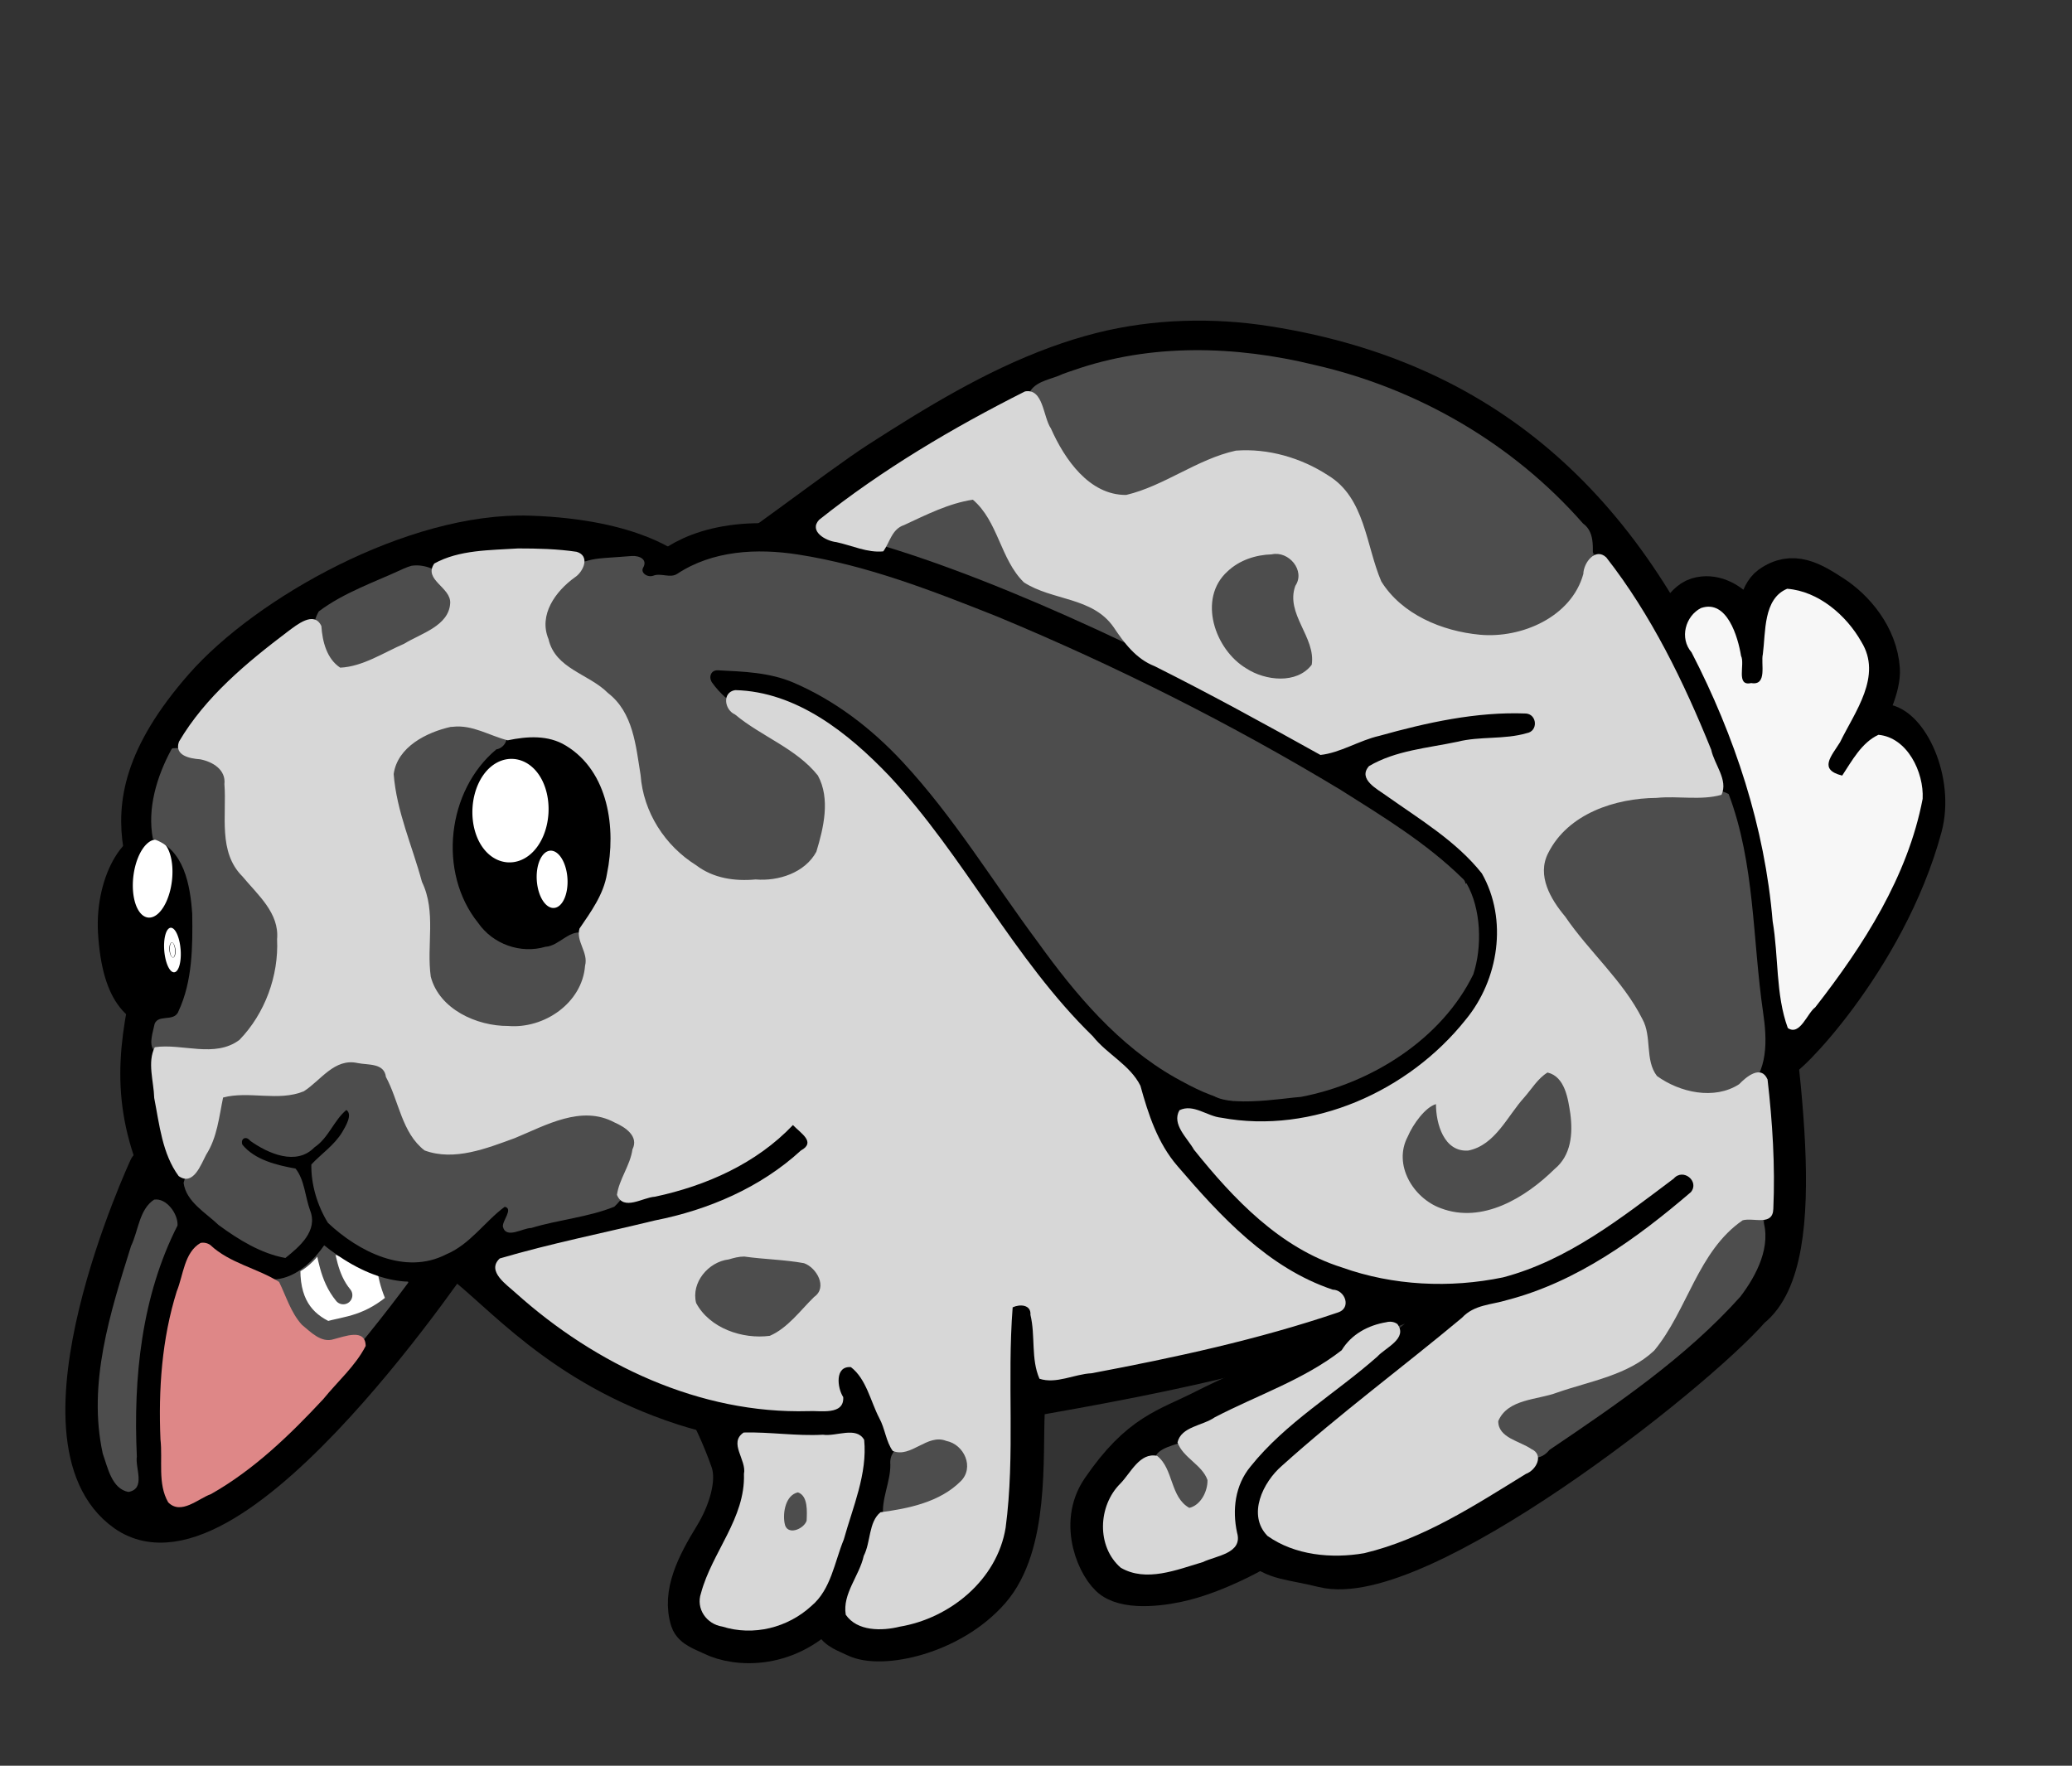 <?xml version="1.0" encoding="UTF-8" standalone="no"?>
<!-- Created with Inkscape (http://www.inkscape.org/) -->

<svg
   xmlns:dc="http://purl.org/dc/elements/1.1/"
   xmlns:cc="http://creativecommons.org/ns#"
   xmlns:rdf="http://www.w3.org/1999/02/22-rdf-syntax-ns#"
   xmlns:svg="http://www.w3.org/2000/svg"
   xmlns="http://www.w3.org/2000/svg"
   xmlns:sodipodi="http://sodipodi.sourceforge.net/DTD/sodipodi-0.dtd"
   xmlns:inkscape="http://www.inkscape.org/namespaces/inkscape"
   width="88"
   height="75"
   id="svg10388"
   version="1.1"
   inkscape:version="0.48.5 r10040"
   sodipodi:docname="bunny-jump6.svg"
   inkscape:export-filename="/home/rhiannon/caveexplorer/lua-cave-gen/assets/bunny-jump6.png"
   inkscape:export-xdpi="90"
   inkscape:export-ydpi="90">
  <rect width="100%" height="100%" fill="#333333" stroke="none"/>
  <defs
     id="defs10390" />
  <sodipodi:namedview
     id="base"
     pagecolor="#ffffff"
     bordercolor="#666666"
     borderopacity="1.0"
     inkscape:pageopacity="0.0"
     inkscape:pageshadow="2"
     inkscape:zoom="4.4921875"
     inkscape:cx="32.871158"
     inkscape:cy="32.070387"
     inkscape:document-units="px"
     inkscape:current-layer="layer1"
     showgrid="false"
     fit-margin-top="0"
     fit-margin-left="0"
     fit-margin-right="0"
     fit-margin-bottom="0"
     inkscape:window-width="1278"
     inkscape:window-height="781"
     inkscape:window-x="0"
     inkscape:window-y="17"
     inkscape:window-maximized="0"
     showguides="true"
     inkscape:guide-bbox="true" />
  <g
     inkscape:label="Layer 1"
     inkscape:groupmode="layer"
     id="layer1"
     transform="translate(-293.883,-149.223)">
    <path
       style="fill:#ffffff;fill-opacity:0;fill-rule:nonzero;stroke:#000000;stroke-width:1.705;stroke-linecap:butt;stroke-linejoin:miter;stroke-miterlimit:4;stroke-opacity:1;stroke-dasharray:none"
       d="m 322.408,173.562 c 0,0 -1.552,-1.438 -6.049,-1.584 -4.872,-0.158 -11.13,3.374 -13.817,6.442 -5.163,5.896 -1.069,8.177 -1.893,11.464 -0.807,3.219 -1.279,5.64 -0.068,8.732 0.923,2.356 3.936,4.923 7.519,4.628 6.105,-0.501 8.63,-1.703 12.927,-2.529 3.39,-0.652 5.472,-1.731 7.137,-3.616"
       id="path9922-1-4-5-5-7"
       inkscape:connector-curvature="0"
       sodipodi:nodetypes="cssssssc" />
    <path
       style="fill:#000000;fill-opacity:1;fill-rule:nonzero;stroke:#000000;stroke-width:1.705;stroke-linecap:butt;stroke-linejoin:miter;stroke-miterlimit:4;stroke-opacity:1;stroke-dasharray:none"
       d="m 300.833,185.52 c 1.461,1.311 0.736,6.533 0.178,6.56 -0.985,0.049 -1.949,-0.539 -2.114,-3.274 -0.13,-2.163 1.088,-4.048 1.936,-3.286 z"
       id="path9924-5-2-5-6-6"
       inkscape:connector-curvature="0"
       sodipodi:nodetypes="ssss" />
    <path
       sodipodi:type="arc"
       style="fill:#ffffff;fill-opacity:1;fill-rule:nonzero;stroke:#ffffff;stroke-width:7.897;stroke-linecap:butt;stroke-linejoin:miter;stroke-miterlimit:4;stroke-opacity:1;stroke-dasharray:none"
       id="path9926-2-1-0-7-5"
       sodipodi:cx="246.53337"
       sodipodi:cy="1104.5435"
       sodipodi:rx="3.8544929"
       sodipodi:ry="4.1628523"
       d="m 250.388,1104.543 a 3.854,4.163 0 1 1 -7.709,0 3.854,4.163 0 1 1 7.709,0 z"
       transform="matrix(0.105,0.012,-0.024,0.204,300.989,-41.744)"
       inkscape:transform-center-x="4.2122885"
       inkscape:transform-center-y="0.724156" />
    <path
       sodipodi:type="arc"
       style="fill:#ffffff;fill-opacity:1;fill-rule:nonzero;stroke:#ffffff;stroke-width:16.733;stroke-linecap:butt;stroke-linejoin:miter;stroke-miterlimit:4;stroke-opacity:1;stroke-dasharray:none"
       id="path9926-1-7-1-1-4-7"
       sodipodi:cx="246.53337"
       sodipodi:cy="1104.5435"
       sodipodi:rx="3.8544929"
       sodipodi:ry="4.1628523"
       d="m 250.388,1104.543 a 3.854,4.163 0 1 1 -7.709,0 3.854,4.163 0 1 1 7.709,0 z"
       transform="matrix(0.029,0.009,0.002,0.075,291.848,104.516)"
       inkscape:transform-center-x="1.0810413"
       inkscape:transform-center-y="0.18589539" />
    <path
       style="fill:#000000;fill-opacity:1;fill-rule:nonzero;stroke:#000000;stroke-width:1.162;stroke-linecap:butt;stroke-linejoin:miter;stroke-miterlimit:4;stroke-opacity:1"
       d="m 319.633,185.306 c -0.172,2.384 -1.724,4.196 -3.466,4.048 -1.742,-0.148 -3.014,-2.201 -2.842,-4.585 0.172,-2.384 1.724,-4.196 3.466,-4.048 1.742,0.148 3.014,2.201 2.842,4.585 z"
       id="path9946-1-9-0-8-4"
       inkscape:connector-curvature="0" />
    <path
       sodipodi:type="arc"
       style="fill:#ffffff;fill-opacity:1;fill-rule:nonzero;stroke:#ffffff;stroke-width:6.149;stroke-linecap:butt;stroke-linejoin:miter;stroke-miterlimit:4;stroke-opacity:1;stroke-dasharray:none"
       id="path9949-4-8-0-7-2"
       sodipodi:cx="217.08504"
       sodipodi:cy="1121.1949"
       sodipodi:rx="5.5504699"
       sodipodi:ry="8.4798841"
       d="m 222.636,1121.195 a 5.55,8.48 0 1 1 -11.101,0 5.55,8.48 0 1 1 11.101,0 z"
       transform="matrix(0.187,0.013,-0.011,0.19,287.302,-32.194)" />
    <path
       sodipodi:type="arc"
       style="fill:#ffffff;fill-opacity:1;fill-rule:nonzero;stroke:#ffffff;stroke-width:6.197;stroke-linecap:butt;stroke-linejoin:miter;stroke-miterlimit:4;stroke-opacity:1;stroke-dasharray:none"
       id="path9926-1-4-2-7-6-3-2"
       sodipodi:cx="246.53337"
       sodipodi:cy="1104.5435"
       sodipodi:rx="3.8544929"
       sodipodi:ry="4.1628523"
       d="m 250.388,1104.543 a 3.854,4.163 0 1 1 -7.709,0 3.854,4.163 0 1 1 7.709,0 z"
       transform="matrix(0.092,-0.024,0.02,0.166,272.56,9.135)"
       inkscape:transform-center-x="3.5090868"
       inkscape:transform-center-y="1.8273107" />
    <path
       style="fill:#ffffff;fill-opacity:1;fill-rule:nonzero;stroke:#4d4d4d;stroke-width:1.162;stroke-linecap:round;stroke-linejoin:miter;stroke-miterlimit:4;stroke-opacity:1;stroke-dasharray:none"
       d="m 306.068,202.849 c -0.098,1.731 0.606,2.617 1.697,3.095 0.878,-0.253 1.862,-0.244 3.174,-1.427 -0.497,-1.036 -0.477,-1.585 -0.536,-2.403 -0.967,-0.311 -2.083,0.552 -2.897,-0.969 -0.202,0.689 -0.765,1.472 -1.437,1.704 z"
       id="path9973-5-7-5-6-9"
       inkscape:connector-curvature="0"
       sodipodi:nodetypes="cccccc" />
    <path
       style="fill:#ffffff;fill-opacity:1;fill-rule:nonzero;stroke:#4d4d4d;stroke-width:0.775;stroke-linecap:round;stroke-linejoin:miter;stroke-miterlimit:4;stroke-opacity:1;stroke-dasharray:none"
       d="m 307.583,201.895 c 0.194,0.605 0.231,1.557 0.878,2.341"
       id="path9975-2-8-5-1-4"
       inkscape:connector-curvature="0"
       sodipodi:nodetypes="cc" />
    <path
       style="fill:#ffffff;fill-opacity:0;fill-rule:nonzero;stroke:#000000;stroke-width:1.162;stroke-linecap:round;stroke-linejoin:miter;stroke-miterlimit:4;stroke-opacity:1;stroke-dasharray:none"
       d="m 304.706,202.669 c 0.859,0.813 2.055,-0.039 2.785,-1.396 l -0.771,-2.533"
       id="path9969-4-7-0-2-4"
       inkscape:connector-curvature="0"
       sodipodi:nodetypes="ccc" />
    <path
       style="fill:#ffffff;fill-opacity:1;fill-rule:nonzero;stroke:#000000;stroke-width:1.162;stroke-linecap:round;stroke-linejoin:miter;stroke-miterlimit:4;stroke-opacity:1;stroke-dasharray:none"
       d="m 307.524,201.255 c 4.026,3.566 6.349,1.115 7.782,-0.581"
       id="path9971-3-6-8-8-3"
       inkscape:connector-curvature="0"
       sodipodi:nodetypes="cc" />
    <path
       style="fill:#ffffff;fill-opacity:1;fill-rule:nonzero;stroke:#000000;stroke-width:1.162;stroke-linecap:round;stroke-linejoin:miter;stroke-miterlimit:4;stroke-opacity:1;stroke-dasharray:none"
       d="m 304.298,197.751 c 0.593,0.632 1.33,0.787 2.291,0.89 0.983,-0.457 1.765,-1.362 1.948,-2.085"
       id="path9977-6-2-7-6-8"
       inkscape:connector-curvature="0"
       sodipodi:nodetypes="ccc" />
    <path
       style="fill:#ffffff;fill-opacity:0;fill-rule:nonzero;stroke:#000000;stroke-width:1.705;stroke-linecap:round;stroke-linejoin:miter;stroke-miterlimit:4;stroke-opacity:1;stroke-dasharray:none"
       d="m 300.202,198.849 c 0,0 -5.343,11.514 -0.97,14.592 4.541,3.196 14.318,-11.541 14.318,-11.541"
       id="path9981-8-5-8-5-3"
       inkscape:connector-curvature="0"
       sodipodi:nodetypes="csc" />
    <path
       style="fill:#ffffff;fill-opacity:0;fill-rule:nonzero;stroke:#000000;stroke-width:1.705;stroke-linecap:round;stroke-linejoin:miter;stroke-miterlimit:4;stroke-opacity:1;stroke-dasharray:none"
       d="m 302.137,201.066 c -1.165,1.681 -2.793,6.668 -1.618,12.596"
       id="path9983-5-0-1-3-6"
       inkscape:connector-curvature="0"
       sodipodi:nodetypes="cc" />
    <path
       style="fill:#ffffff;fill-opacity:0;fill-rule:nonzero;stroke:#000000;stroke-width:1.705;stroke-linecap:round;stroke-linejoin:miter;stroke-miterlimit:4;stroke-opacity:1;stroke-dasharray:none"
       d="m 313.369,202.715 c 1.809,1.331 4.293,4.491 9.558,6.2 4.614,1.497 9.472,0.532 14.246,-0.299 6.168,-1.075 13.44,-2.426 20.097,-5.699 2.007,-0.917 -4.304,4.16 -8.559,7.482 -1.101,0.86 -2.866,2.813 -1.339,4.458 0.6,0.646 1.357,0.606 2.716,0.945 4.001,0.998 15.665,-8.167 18.147,-11.009 2.709,-2.139 1.02,-10.901 0.495,-16.366 -1.9e-4,-0.009 0,-0.017 -0.001,-0.025 -0.029,-2.847 -0.971,-5.777 -2.049,-8.397 -3.868,-9.401 -9.9,-14.649 -18.993,-16.083 -2.314,-0.365 -4.752,-0.304 -7.023,0.269 -0.636,0.16 -1.266,0.359 -1.881,0.584 -2.667,0.976 -5.149,2.496 -7.54,4.033 -1.8,1.157 -6.038,4.49 -6.988,4.869"
       id="path9985-3-2-7-3-8"
       inkscape:connector-curvature="0"
       sodipodi:nodetypes="csscssscccsccscc" />
    <path
       style="fill:#ffffff;fill-opacity:1;fill-rule:nonzero;stroke:#000000;stroke-width:1.705;stroke-linecap:round;stroke-linejoin:miter;stroke-miterlimit:4;stroke-opacity:1;stroke-dasharray:none"
       d="m 329.923,207.747 c 0,0 0.794,1.587 1.166,2.663 0.326,0.943 -0.619,3.121 -0.794,4.158 -0.209,1.236 -1.352,2.418 -0.987,3.549 0.106,0.329 0.575,0.468 0.923,0.641 1.059,0.526 4.029,-0.082 5.703,-2 1.668,-1.911 1.376,-5.633 1.47,-7.598 0.051,-1.071 -0.192,-4.066 -0.192,-4.066"
       id="path9989-2-5-5-8-1"
       inkscape:connector-curvature="0"
       sodipodi:nodetypes="cssssssc" />
    <path
       style="fill:#ffffff;fill-opacity:0;fill-rule:nonzero;stroke:#000000;stroke-width:1.705;stroke-linecap:round;stroke-linejoin:miter;stroke-miterlimit:4;stroke-opacity:1;stroke-dasharray:none"
       d="m 324.047,209.226 c 0,0 0.498,0.976 0.87,2.052 0.326,0.943 -0.152,2.291 -0.703,3.187 -0.759,1.236 -1.371,2.447 -1.006,3.578 0.106,0.329 0.575,0.468 0.923,0.641 1.059,0.526 3.28,0.635 4.954,-1.283"
       id="path9989-3-1-0-5-1-3"
       inkscape:connector-curvature="0"
       sodipodi:nodetypes="cssssc" />
    <path
       style="fill:#ffffff;fill-opacity:1;fill-rule:nonzero;stroke:#000000;stroke-width:1.705;stroke-linecap:round;stroke-linejoin:miter;stroke-miterlimit:4;stroke-opacity:1;stroke-dasharray:none"
       d="m 365.371,199.555 c 0,0 -2.954,2.442 -4.656,3.285 -1.427,0.706 -2.969,1.305 -4.556,1.432 -1.955,0.156 -3.983,-0.167 -5.824,-0.849 -1.335,-0.494 -2.585,-1.296 -3.611,-2.286 -1.626,-1.569 -3.434,-3.369 -3.833,-5.594 -1.422,-7.936 2.65,-10.814 5.408,-12.634 4.532,-2.991 10.3,-2.951 10.3,-2.951"
       id="path10011-1-7-9-4-3"
       inkscape:connector-curvature="0"
       sodipodi:nodetypes="cssssssc" />
    <path
       style="fill:#000000;fill-opacity:0;fill-rule:nonzero;stroke:#000000;stroke-width:1.705;stroke-linecap:round;stroke-linejoin:miter;stroke-miterlimit:4;stroke-opacity:1;stroke-dasharray:none"
       d="m 350.718,205.624 c 0.743,0.744 -3.484,2.351 -5.681,3.47 -1.585,0.807 -2.737,0.996 -4.383,3.404 -1.007,1.473 -0.13,3.352 0.486,3.786 0.713,0.502 2.216,0.288 3.059,0.069 1.458,-0.379 2.883,-1.193 2.883,-1.193"
       id="path10014-9-0-1-9-7"
       inkscape:connector-curvature="0"
       sodipodi:nodetypes="cssssc" />
    <path
       style="fill:#000000;fill-opacity:0;fill-rule:nonzero;stroke:#000000;stroke-width:1.705;stroke-linecap:round;stroke-linejoin:miter;stroke-miterlimit:4;stroke-opacity:1;stroke-dasharray:none"
       d="m 369.481,194.141 c -0.03,0.387 4.501,-4.089 6.037,-9.796 0.523,-1.945 -0.608,-4.305 -1.654,-4.375 -1.047,-0.07 -2.162,2.088 -2.162,2.088 0,0 2.114,-2.979 2.019,-4.402 -0.095,-1.423 -1.096,-2.561 -1.992,-3.144 -0.896,-0.582 -1.713,-1.08 -2.661,-0.397 -0.949,0.684 -0.737,4.248 -0.737,4.248 0,0 0.049,-2.356 -0.664,-3.166 -0.393,-0.447 -1.046,-0.787 -1.69,-0.589 -0.644,0.197 -1.045,1.253 -1.045,1.253"
       id="path10020-6-2-8-2-9"
       inkscape:connector-curvature="0"
       sodipodi:nodetypes="csscssscssc" />
    <path
       style="fill:#000000;fill-opacity:0;fill-rule:nonzero;stroke:#502d16;stroke-width:0;stroke-linecap:round;stroke-linejoin:miter;stroke-miterlimit:4;stroke-opacity:1;stroke-dasharray:none"
       d="m 319.903,173.067 c 0.166,0.978 0.401,2.019 0.982,2.835 1.146,0.286 2.42,-0.753 3.52,-0.059 0.612,0.398 1.409,1.274 0.856,2.04 -0.261,0.507 -0.857,0.606 -1.257,0.919 0.084,0.493 0.77,0.616 1.052,0.992 2.812,2.566 3.825,6.407 4.616,10 0.913,3.807 1.429,7.847 3.493,11.249 0.952,1.546 2.264,2.978 4.068,3.469 2.852,0.851 6.174,0.642 8.679,-1.065 1.36,-0.953 2.426,-2.666 2.042,-4.37 -1.358,-3.047 -3.464,-5.681 -5.454,-8.335 -3.991,-5.027 -8.2,-9.966 -13.236,-13.971 -1.773,-1.35 -3.86,-2.756 -6.183,-2.548 -0.572,0.036 -1.182,0.564 -1.736,0.32 -0.37,-0.281 0.056,-0.681 0.008,-0.996 -0.388,-0.311 -0.957,-0.399 -1.417,-0.544 l -0.033,0.063 z"
       id="path10024-4-6-0-0-1"
       inkscape:connector-curvature="0" />
    <path
       style="fill:#4d4d4d;fill-opacity:1;fill-rule:nonzero;stroke:#000000;stroke-width:0;stroke-linecap:round;stroke-linejoin:miter;stroke-miterlimit:4;stroke-opacity:1;stroke-dasharray:none"
       d="m 339.026,165.105 c -0.453,0.226 -1.077,0.274 -1.378,0.715 0.02,0.699 0.409,1.349 0.621,2.01 0.415,1.11 1.297,2.03 2.335,2.578 1.241,0.608 2.547,-0.211 3.601,-0.822 0.753,-0.413 1.588,-0.726 2.41,-0.944 1.643,0.113 3.443,0.616 4.458,2.001 0.556,1.134 0.66,2.428 1.182,3.571 0.597,1.005 1.704,1.574 2.753,1.99 1.595,0.6 3.491,0.574 4.915,-0.438 0.844,-0.563 1.653,-1.42 1.615,-2.507 -0.051,-0.614 0.153,-1.386 -0.424,-1.803 -2.971,-3.39 -7.029,-5.738 -11.401,-6.733 -3.353,-0.819 -6.948,-0.926 -10.236,0.226 -0.151,0.048 -0.3,0.102 -0.449,0.157 z"
       id="path10044-6-0-5-6-9"
       inkscape:connector-curvature="0" />
    <path
       style="fill:#4d4d4d;fill-opacity:1;fill-rule:nonzero;stroke:#000000;stroke-width:0;stroke-linecap:round;stroke-linejoin:miter;stroke-miterlimit:4;stroke-opacity:1;stroke-dasharray:none"
       d="m 301.162,181.057 c -0.619,1.14 -1.035,2.514 -0.784,3.797 1.328,0.421 1.588,1.987 1.669,3.186 0.021,1.388 0.011,2.864 -0.58,4.128 -0.184,0.518 -0.957,0.058 -1.042,0.65 -0.088,0.393 -0.322,1.108 0.314,1.124 1.251,0.216 2.873,0.63 3.826,-0.513 1.059,-1.367 1.712,-3.17 1.427,-4.91 -0.215,-1.631 -2.374,-2.287 -2.248,-4.027 -0.056,-0.964 0.432,-2.152 -0.291,-2.961 -0.629,-0.461 -1.505,-0.582 -2.251,-0.525 l -0.041,0.051 z"
       id="path10078-8-2-4-2-7"
       inkscape:connector-curvature="0" />
    <path
       style="fill:#4d4d4d;fill-opacity:1;fill-rule:nonzero;stroke:#000000;stroke-width:0;stroke-linecap:round;stroke-linejoin:miter;stroke-miterlimit:4;stroke-opacity:1;stroke-dasharray:none"
       d="m 312.215,179.945 c -1.068,0.41 -2.294,1.395 -1.987,2.679 0.38,1.795 1.117,3.509 1.559,5.278 0.039,1.359 -0.451,3.079 0.699,4.125 1.528,1.383 4.072,1.639 5.673,0.241 0.858,-0.823 1.41,-2.386 0.552,-3.388 -0.605,-0.252 -1.066,0.527 -1.661,0.557 -1.055,0.311 -2.228,-0.106 -2.857,-1.01 -1.729,-2.146 -1.326,-5.626 0.768,-7.373 0.426,-0.071 0.65,-0.661 0.168,-0.84 -0.902,-0.54 -1.933,-0.758 -2.915,-0.27 z"
       id="path10080-0-4-6-1-1"
       inkscape:connector-curvature="0" />
    <path
       style="fill:#4d4d4d;fill-opacity:1;fill-rule:nonzero;stroke:#000000;stroke-width:0;stroke-linecap:round;stroke-linejoin:miter;stroke-miterlimit:4;stroke-opacity:1;stroke-dasharray:none"
       d="m 311.037,173.371 c -1.216,0.567 -2.543,1.014 -3.615,1.822 -0.517,0.889 -0.125,2.235 0.765,2.743 0.868,0.147 1.671,-0.482 2.456,-0.757 0.989,-0.536 2.43,-0.874 2.77,-2.097 0.055,-1.026 -1.062,-1.983 -2.056,-1.827 -0.109,0.032 -0.216,0.07 -0.32,0.116 z"
       id="path10082-0-5-0-0-4"
       inkscape:connector-curvature="0" />
    <path
       style="fill:#4d4d4d;fill-opacity:1;fill-rule:nonzero;stroke:#000000;stroke-width:0;stroke-linecap:round;stroke-linejoin:miter;stroke-miterlimit:4;stroke-opacity:1;stroke-dasharray:none"
       d="m 303.298,195.399 c -0.547,0.24 -0.39,0.884 -0.431,1.356 -0.142,0.999 -0.952,1.753 -1.186,2.712 0.107,0.804 0.942,1.265 1.483,1.786 0.846,0.624 1.807,1.216 2.84,1.403 0.602,-0.483 1.395,-1.15 1.048,-2.025 -0.212,-0.583 -0.233,-1.293 -0.617,-1.773 -0.796,-0.143 -1.731,-0.367 -2.26,-1.018 -0.083,-0.256 0.155,-0.389 0.337,-0.159 0.755,0.537 1.958,1.075 2.727,0.274 0.599,-0.399 0.828,-1.153 1.355,-1.585 0.283,0.194 -0.047,0.714 -0.181,0.947 -0.338,0.554 -0.894,0.923 -1.307,1.367 -0.017,0.853 0.258,1.755 0.705,2.48 1.294,1.22 3.275,2.234 5.018,1.34 1.02,-0.426 1.634,-1.388 2.49,-2.023 0.383,0.081 -0.118,0.604 -0.077,0.849 0.137,0.534 0.84,0.052 1.207,0.051 1.159,-0.355 2.406,-0.451 3.526,-0.904 0.656,-0.615 0.935,-1.565 1.158,-2.417 0.248,-0.78 -0.457,-1.392 -1.142,-1.578 -1.385,-0.598 -2.864,-0.036 -4.099,0.66 -1.092,0.415 -2.282,0.91 -3.468,0.789 -0.892,-0.157 -0.979,-1.274 -1.333,-1.946 -0.322,-0.555 -0.32,-1.418 -0.871,-1.763 -0.975,-0.304 -2.261,-0.487 -2.94,0.477 -0.423,0.438 -0.905,0.912 -1.567,0.744 -0.799,0.021 -1.639,-0.272 -2.413,-0.044 z"
       id="path10084-9-7-5-4-0"
       inkscape:connector-curvature="0" />
    <path
       style="fill:#4d4d4d;fill-opacity:1;fill-rule:nonzero;stroke:#000000;stroke-width:0;stroke-linecap:round;stroke-linejoin:miter;stroke-miterlimit:4;stroke-opacity:1;stroke-dasharray:none"
       d="m 324.261,202.497 c -0.862,0.305 -1.429,1.368 -1.192,2.247 0.759,1.357 2.613,1.947 4.048,1.439 0.549,-0.668 1.256,-1.167 1.865,-1.76 0.532,-0.834 -0.358,-2.045 -1.298,-1.991 -0.936,0.148 -1.825,-0.452 -2.76,-0.131 -0.225,0.051 -0.45,0.105 -0.663,0.196 z"
       id="path10086-1-5-0-8-1"
       inkscape:connector-curvature="0" />
    <path
       style="fill:#4d4d4d;fill-opacity:1;fill-rule:nonzero;stroke:#000000;stroke-width:0;stroke-linecap:round;stroke-linejoin:miter;stroke-miterlimit:4;stroke-opacity:1;stroke-dasharray:none"
       d="m 327.597,212.214 c -0.801,0.422 -1.234,1.874 -0.33,2.401 0.607,0.164 1.377,-0.363 1.28,-1.04 0.057,-0.551 -0.232,-1.528 -0.95,-1.361 z"
       id="path10088-6-3-6-5-1"
       inkscape:connector-curvature="0" />
    <path
       style="fill:#4d4d4d;fill-opacity:1;fill-rule:nonzero;stroke:#000000;stroke-width:0;stroke-linecap:round;stroke-linejoin:miter;stroke-miterlimit:4;stroke-opacity:1;stroke-dasharray:none"
       d="m 333.158,210.08 c -0.565,0.3 -1.537,0.546 -1.461,1.353 0.008,0.742 -0.399,1.485 -0.299,2.206 0.662,0.335 1.442,-0.132 2.099,-0.315 0.925,-0.32 2.13,-1.077 1.832,-2.23 -0.275,-0.847 -1.362,-1.277 -2.171,-1.014 z"
       id="path10090-2-5-4-4-6"
       inkscape:connector-curvature="0" />
    <path
       style="fill:#4d4d4d;fill-opacity:1;fill-rule:nonzero;stroke:#000000;stroke-width:0;stroke-linecap:round;stroke-linejoin:miter;stroke-miterlimit:4;stroke-opacity:1;stroke-dasharray:none"
       d="m 344.047,210.489 c -0.4,0.157 -1.312,0.314 -1.066,0.933 0.354,0.798 0.497,2.007 1.46,2.29 0.854,-0.295 1.559,-1.615 0.75,-2.325 -0.38,-0.254 -0.609,-0.677 -0.985,-0.898 -0.052,-0.007 -0.106,-0.013 -0.158,-9.2e-4 z"
       id="path10092-0-3-5-3-7"
       inkscape:connector-curvature="0"
       inkscape:transform-center-x="-1.1614292"
       inkscape:transform-center-y="0.85231712" />
    <path
       style="fill:#4d4d4d;fill-opacity:1;fill-rule:nonzero;stroke:#000000;stroke-width:0;stroke-linecap:round;stroke-linejoin:miter;stroke-miterlimit:4;stroke-opacity:1;stroke-dasharray:none"
       d="m 367.44,200.877 c -1.551,1.262 -2.185,3.224 -3.112,4.926 -0.836,1.387 -2.601,1.607 -4,2.122 -1.005,0.415 -2.411,0.277 -3.07,1.301 -0.419,0.656 0.198,1.328 0.808,1.541 0.534,0.32 1.145,0.637 1.624,0.041 2.869,-1.941 5.79,-3.922 8.108,-6.509 0.692,-0.909 1.346,-2.168 0.939,-3.32 -0.283,-0.512 -0.901,-0.472 -1.296,-0.1 z"
       id="path10094-9-0-6-5-5"
       inkscape:connector-curvature="0" />
    <path
       style="fill:#4d4d4d;fill-opacity:1;fill-rule:nonzero;stroke:#000000;stroke-width:0;stroke-linecap:round;stroke-linejoin:miter;stroke-miterlimit:4;stroke-opacity:1;stroke-dasharray:none"
       d="m 354.794,195.619 c -0.882,0.58 -1.613,1.55 -1.746,2.62 -0.072,1.892 2.043,3.283 3.801,2.843 1.343,-0.298 2.58,-1.091 3.513,-2.093 0.986,-1.157 0.794,-2.955 0.017,-4.167 -0.276,-0.495 -0.967,-0.605 -1.312,-0.12 -0.94,0.941 -1.49,2.287 -2.62,3.021 -0.818,0.304 -1.237,-0.69 -1.219,-1.361 0.03,-0.286 0.232,-0.891 -0.276,-0.798 -0.056,0.009 -0.107,0.035 -0.159,0.056 z"
       id="path10096-8-9-9-0-5"
       inkscape:connector-curvature="0" />
    <path
       style="fill:#4d4d4d;fill-opacity:1;fill-rule:nonzero;stroke:#000000;stroke-width:0;stroke-linecap:round;stroke-linejoin:miter;stroke-miterlimit:4;stroke-opacity:1;stroke-dasharray:none"
       d="m 361.618,183.203 c -1.227,0.576 -2.576,1.628 -2.58,3.113 0.155,1.35 1.288,2.302 2.031,3.359 0.813,1.162 2.145,2.078 2.429,3.524 0.123,0.79 -0.07,1.895 0.837,2.284 1.103,0.564 2.615,0.868 3.691,0.108 0.971,-0.844 0.909,-2.218 0.736,-3.38 -0.451,-3.089 -0.343,-6.306 -1.462,-9.262 -0.574,-0.308 -1.356,-0.157 -2.015,-0.235 -1.237,-0.018 -2.501,0.038 -3.667,0.49 z"
       id="path10098-3-8-1-1-5"
       inkscape:connector-curvature="0" />
    <path
       style="fill:#4d4d4d;fill-opacity:1;fill-rule:nonzero;stroke:#000000;stroke-width:0;stroke-linecap:round;stroke-linejoin:miter;stroke-miterlimit:4;stroke-opacity:1;stroke-dasharray:none"
       d="m 349.078,182.927 c -2.041,1.194 -4.008,2.772 -5.084,4.929 -0.263,0.713 -0.774,1.463 -0.651,2.243 0.98,1.672 1.3,3.026 2.335,4.646 0.256,0.4 1.663,0.357 1.872,0.011 0.244,-0.404 0.985,-1.081 0.404,-1.461 -0.63,-0.413 -1.506,-0.782 -1.677,-1.593 -0.152,-0.719 0.064,-1.654 0.937,-1.719 0.96,-0.072 1.994,0.42 2.86,9.4e-4 1.658,-0.803 3.157,-2.529 3.106,-4.51 -0.145,-1.29 -1.568,-1.85 -2.6,-2.305 -0.465,-0.187 -1,-0.488 -1.502,-0.243 z"
       id="path10100-5-3-8-4-2"
       inkscape:connector-curvature="0"
       sodipodi:nodetypes="cccssssssccc" />
    <path
       style="fill:#4d4d4d;fill-opacity:1;fill-rule:nonzero;stroke:#000000;stroke-width:0;stroke-linecap:round;stroke-linejoin:miter;stroke-miterlimit:4;stroke-opacity:1;stroke-dasharray:none"
       d="m 346.779,172.596 c -1.212,0.355 -2.008,1.625 -1.775,2.867 0.219,1.803 2.051,3.351 3.888,2.882 0.681,-0.097 1.37,-0.704 1.091,-1.445 -0.129,-0.91 -1.058,-1.686 -0.792,-2.624 0.574,-0.725 -0.059,-1.721 -0.87,-1.881 -0.516,-0.156 -1.056,0.023 -1.541,0.201 z"
       id="path10102-2-0-0-4-2"
       inkscape:connector-curvature="0" />
    <path
       style="fill:#4d4d4d;fill-opacity:1;fill-rule:nonzero;stroke:#000000;stroke-width:0;stroke-linecap:round;stroke-linejoin:miter;stroke-miterlimit:4;stroke-opacity:1;stroke-dasharray:none"
       d="m 334.289,170.284 c -0.905,0.415 -1.959,0.607 -2.742,1.239 -0.687,0.927 -0.02,2.335 1.034,2.631 1.333,0.578 3.049,0.823 3.71,2.313 0.684,1.135 0.895,2.627 1.967,3.486 1.382,0.949 3.674,0.485 4.386,-1.085 0.358,-1.352 -0.642,-2.606 -1.476,-3.561 -0.925,-1.24 -2.742,-0.832 -3.824,-1.775 -0.549,-0.93 -0.763,-2.062 -1.459,-2.927 -0.235,-0.43 -0.74,-0.808 -1.222,-0.455 -0.125,0.044 -0.25,0.09 -0.375,0.135 z"
       id="path10104-9-7-3-9-9"
       inkscape:connector-curvature="0" />
    <path
       style="fill:#f7f7f7;fill-opacity:1;fill-rule:nonzero;stroke:#000000;stroke-width:0;stroke-linecap:round;stroke-linejoin:miter;stroke-miterlimit:4;stroke-opacity:1;stroke-dasharray:none"
       d="m 366.13,175.047 c -0.667,0.34 -0.929,1.28 -0.404,1.887 1.836,3.56 3.11,7.421 3.443,11.421 0.258,1.504 0.123,3.106 0.644,4.533 0.512,0.355 0.831,-0.642 1.164,-0.878 2.045,-2.619 3.935,-5.563 4.563,-8.858 0.058,-1.132 -0.652,-2.606 -1.878,-2.718 -0.715,0.331 -1.119,1.098 -1.539,1.732 -1.019,-0.253 -0.464,-0.818 -0.09,-1.419 0.628,-1.292 1.805,-2.806 0.903,-4.265 -0.638,-1.13 -1.824,-2.149 -3.15,-2.251 -1.024,0.424 -0.91,1.852 -1.033,2.778 -0.094,0.393 0.206,1.35 -0.496,1.227 -0.664,0.151 -0.251,-0.802 -0.43,-1.155 -0.129,-0.798 -0.595,-2.41 -1.695,-2.033 z"
       id="path10116-5-2-8-3-4"
       inkscape:connector-curvature="0" />
    <path
       style="fill:#d7d7d7;fill-opacity:1;fill-rule:nonzero;stroke:#2a1431;stroke-width:0;stroke-linecap:round;stroke-linejoin:miter;stroke-miterlimit:4;stroke-opacity:1;stroke-dasharray:none"
       d="m 352.764,205.384 c -0.77,0.126 -1.486,0.511 -1.898,1.19 -1.611,1.256 -3.593,1.912 -5.393,2.85 -0.507,0.359 -1.425,0.39 -1.58,1.066 0.233,0.651 1.05,0.952 1.273,1.597 0.013,0.482 -0.29,1.073 -0.771,1.183 -0.819,-0.454 -0.667,-1.663 -1.368,-2.209 -0.738,-0.159 -1.126,0.734 -1.56,1.175 -0.953,0.944 -1.022,2.674 0.014,3.575 1.079,0.631 2.385,0.087 3.483,-0.237 0.573,-0.275 1.713,-0.368 1.459,-1.25 -0.213,-0.981 -0.081,-2.019 0.567,-2.805 1.492,-1.87 3.614,-3.106 5.392,-4.677 0.336,-0.374 1.307,-0.766 0.848,-1.382 -0.141,-0.098 -0.301,-0.118 -0.465,-0.077 z"
       id="path15132-2"
       inkscape:connector-curvature="0" />
    <path
       style="fill:#ffffff;fill-opacity:1;fill-rule:nonzero;stroke:#000000;stroke-width:1.705;stroke-linecap:round;stroke-linejoin:miter;stroke-miterlimit:4;stroke-opacity:1;stroke-dasharray:none"
       d="m 321.863,174.01 c 0.069,-0.391 1.432,-1.731 4.38,-1.712 7.615,0.047 29.102,11.72 30.309,14.49 2.582,5.924 -6.632,11.023 -11.246,9.29 -8.405,-3.157 -10.367,-15.232 -18.571,-17.836 -0.774,-0.246 -2.399,-0.247 -2.399,-0.247"
       id="path9979-6-6-9-5-9-5-6-8-5"
       inkscape:connector-curvature="0"
       sodipodi:nodetypes="cssssc" />
    <path
       style="fill:#4d4d4d;fill-opacity:1;fill-rule:nonzero;stroke:#000000;stroke-width:0;stroke-linecap:round;stroke-linejoin:miter;stroke-miterlimit:4;stroke-opacity:1;stroke-dasharray:none"
       d="m 317.338,174.082 c -1.277,1.178 -0.441,3.344 0.494,3.798 3.076,1.493 2.547,2.573 3.007,5.152 0.335,1.882 2.284,3.648 4.083,3.935 1.169,0.187 2.873,-0.059 3.713,-0.921 0.579,-0.594 0.798,-2.859 0.584,-3.576 -0.51,-1.707 -3.799,-2.446 -5.086,-4.243 -0.17,-0.237 -0.061,-0.548 0.239,-0.533 1.078,0.054 2.194,0.086 3.213,0.524 1.77,0.761 3.309,1.945 4.617,3.349 2.193,2.354 3.855,5.117 5.766,7.683 1.598,2.219 3.416,4.378 5.823,5.744 0.778,0.431 1.597,0.869 2.482,0.987 0.388,-0.191 0.672,-0.591 1.02,-0.861 2.859,-2.629 5.762,-5.211 8.588,-7.876 0.216,-0.167 0.369,-0.496 0.119,-0.708 -1.531,-1.504 -3.382,-2.629 -5.187,-3.768 -4.658,-2.811 -9.532,-5.26 -14.552,-7.347 -2.756,-1.096 -5.553,-2.192 -8.5,-2.647 -1.728,-0.267 -3.609,-0.173 -5.116,0.823 -0.296,0.196 -0.691,-0.046 -1.008,0.076 -0.249,0.096 -0.564,-0.119 -0.439,-0.337 0.194,-0.338 -0.131,-0.515 -0.477,-0.497 -1.919,0.163 -1.997,-0.036 -3.383,1.242 z"
       id="path10034-3-6-4-6-6-6-7-8-6"
       inkscape:connector-curvature="0"
       sodipodi:nodetypes="ssssssssssccccccccsssscs" />
    <path
       style="fill:#4d4d4d;fill-opacity:1;fill-rule:nonzero;stroke:#000000;stroke-width:0;stroke-linecap:round;stroke-linejoin:miter;stroke-miterlimit:4;stroke-opacity:1;stroke-dasharray:none"
       d="m 350.696,191.636 c -1.208,1.287 -4.662,2.241 -5.475,3.828 0.155,0.939 3.308,0.379 3.921,0.349 2.993,-0.574 5.97,-2.455 7.313,-5.203 0.385,-1.164 0.338,-2.789 -0.29,-3.872 -1.415,0.783 -2.568,2.4 -3.875,3.435 -0.534,0.484 -1.066,0.972 -1.594,1.463 z"
       id="path10036-7-8-2-3-8-3-2-1-5"
       inkscape:connector-curvature="0"
       sodipodi:nodetypes="cccccccc" />
    <path
       style="fill:#d7d7d7;fill-opacity:1;fill-rule:nonzero;stroke:#2a1431;stroke-width:0;stroke-linecap:round;stroke-linejoin:miter;stroke-miterlimit:4;stroke-opacity:1;stroke-dasharray:none"
       d="m 22.003,23.295 c -1.19,0.079 -2.496,0.053 -3.558,0.64 -0.479,0.693 0.712,1.009 0.675,1.683 -0.053,0.971 -1.252,1.29 -1.957,1.726 -0.874,0.376 -1.753,0.97 -2.714,1.015 -0.576,-0.38 -0.757,-1.119 -0.8,-1.767 -0.311,-0.669 -1.053,-0.042 -1.422,0.229 -1.742,1.318 -3.505,2.775 -4.626,4.682 -0.213,0.591 0.472,0.719 0.897,0.748 0.537,0.103 1.101,0.443 1.033,1.054 0.102,1.322 -0.282,2.882 0.77,3.926 0.643,0.778 1.568,1.547 1.467,2.662 0.074,1.553 -0.517,3.159 -1.597,4.275 -1.046,0.788 -2.443,0.138 -3.597,0.313 -0.327,0.643 -0.043,1.447 -0.024,2.157 0.22,1.125 0.341,2.37 1.037,3.315 0.623,0.44 0.944,-0.485 1.167,-0.903 0.471,-0.735 0.549,-1.606 0.721,-2.432 1.093,-0.293 2.35,0.179 3.426,-0.264 0.728,-0.463 1.302,-1.422 2.292,-1.2 0.437,0.09 1.125,-0.011 1.197,0.588 0.555,1.022 0.674,2.378 1.642,3.123 1.257,0.466 2.636,-0.087 3.828,-0.522 1.318,-0.542 2.831,-1.427 4.245,-0.664 0.441,0.192 1.041,0.58 0.755,1.144 -0.093,0.676 -0.564,1.261 -0.657,1.927 0.276,0.703 1.098,0.108 1.611,0.081 2.181,-0.465 4.312,-1.41 5.863,-3.044 0.338,0.354 0.988,0.727 0.341,1.078 -1.721,1.581 -3.936,2.527 -6.206,2.974 -2.195,0.536 -4.424,0.977 -6.587,1.614 -0.586,0.544 0.321,1.132 0.689,1.475 3.386,3.038 7.806,5.137 12.417,5.01 0.5,-0.03 1.53,0.191 1.482,-0.596 -0.256,-0.393 -0.365,-1.33 0.327,-1.273 0.655,0.506 0.831,1.448 1.203,2.163 0.246,0.445 0.282,0.995 0.574,1.398 0.779,0.313 1.465,-0.749 2.268,-0.428 0.766,0.146 1.214,1.138 0.609,1.722 -0.888,0.883 -2.21,1.151 -3.4,1.31 -0.51,0.42 -0.408,1.269 -0.71,1.852 -0.182,0.843 -0.913,1.608 -0.764,2.5 0.485,0.71 1.537,0.695 2.289,0.508 2.146,-0.358 4.141,-1.995 4.501,-4.202 0.412,-3.099 0.056,-6.26 0.299,-9.363 0.307,-0.143 0.788,-0.118 0.755,0.32 0.216,0.888 0.015,1.875 0.383,2.713 0.713,0.236 1.476,-0.196 2.21,-0.232 3.534,-0.666 7.073,-1.43 10.475,-2.585 0.572,-0.187 0.301,-0.958 -0.23,-0.967 -2.742,-0.918 -4.763,-3.115 -6.595,-5.252 -0.842,-0.975 -1.237,-2.195 -1.572,-3.409 -0.445,-0.889 -1.409,-1.331 -2.02,-2.1 -3.365,-3.276 -5.446,-7.634 -8.655,-11.069 -1.726,-1.808 -3.93,-3.574 -6.536,-3.635 -0.559,0.089 -0.465,0.833 -0.004,1.037 1.115,0.931 2.606,1.442 3.517,2.591 0.535,0.985 0.246,2.214 -0.066,3.238 -0.483,0.893 -1.612,1.258 -2.577,1.176 -0.893,0.082 -1.796,-0.048 -2.525,-0.602 -1.332,-0.833 -2.247,-2.256 -2.362,-3.832 -0.202,-1.237 -0.31,-2.659 -1.388,-3.487 -0.807,-0.813 -2.233,-1.022 -2.522,-2.285 -0.434,-1.038 0.304,-2.041 1.117,-2.626 0.366,-0.237 0.664,-0.913 0.077,-1.085 -0.819,-0.123 -1.659,-0.143 -2.487,-0.143 z m -2.776,7.576 c 0.844,-0.099 1.565,0.383 2.337,0.574 0.819,-0.171 1.717,-0.236 2.47,0.226 1.818,1.101 2.14,3.522 1.746,5.437 -0.143,0.886 -0.684,1.621 -1.169,2.334 -0.158,0.548 0.387,1.013 0.237,1.579 -0.121,1.575 -1.73,2.686 -3.266,2.557 -1.334,0.008 -2.925,-0.711 -3.287,-2.094 -0.187,-1.336 0.243,-2.755 -0.374,-4.026 -0.41,-1.526 -1.08,-2.995 -1.201,-4.58 0.16,-1.156 1.402,-1.775 2.421,-2.003 0.029,0.001 0.058,-0.005 0.087,-0.004 z m 12.383,22.501 c 0.834,0.119 1.708,0.13 2.536,0.282 0.539,0.188 1.014,1.03 0.431,1.433 -0.587,0.574 -1.12,1.321 -1.882,1.652 -1.159,0.155 -2.557,-0.319 -3.13,-1.395 -0.219,-0.862 0.514,-1.747 1.384,-1.85 0.219,-0.064 0.431,-0.123 0.661,-0.122 z"
       id="path15607"
       inkscape:connector-curvature="0"
       transform="translate(293.883,149.223)" />
    <path
       style="fill:#d7d7d7;fill-opacity:1;fill-rule:nonzero;stroke:#2a1431;stroke-width:0;stroke-linecap:round;stroke-linejoin:miter;stroke-miterlimit:4;stroke-opacity:1;stroke-dasharray:none"
       d="m 43.53,16.627 c -3.073,1.546 -6.064,3.319 -8.744,5.454 -0.442,0.482 0.282,0.898 0.736,0.946 0.658,0.141 1.316,0.46 1.991,0.393 0.278,-0.379 0.361,-0.946 0.883,-1.117 0.93,-0.432 1.907,-0.928 2.922,-1.078 1.08,0.919 1.167,2.531 2.167,3.51 1.206,0.784 2.919,0.616 3.812,1.906 0.448,0.669 0.952,1.349 1.743,1.656 2.381,1.193 4.722,2.479 7.041,3.77 0.847,-0.091 1.647,-0.618 2.498,-0.811 2.005,-0.561 4.125,-1.034 6.234,-0.949 0.47,0.038 0.524,0.755 0.024,0.835 -0.944,0.278 -1.976,0.121 -2.943,0.365 -1.259,0.267 -2.623,0.368 -3.75,1.033 -0.497,0.558 0.37,0.987 0.744,1.263 1.412,1 2.971,1.934 4.049,3.297 1.113,1.961 0.712,4.519 -0.689,6.212 -2.412,3.033 -6.512,4.883 -10.379,4.163 -0.597,-0.056 -1.186,-0.608 -1.777,-0.317 -0.341,0.596 0.341,1.182 0.617,1.675 1.682,2.093 3.645,4.17 6.285,5.002 2.174,0.777 4.588,0.89 6.841,0.422 2.748,-0.722 5.017,-2.519 7.249,-4.195 0.399,-0.462 1.106,0.115 0.73,0.574 -2.296,1.967 -4.835,3.81 -7.795,4.581 -0.674,0.209 -1.406,0.192 -1.926,0.754 -2.534,2.117 -5.198,4.082 -7.65,6.29 -0.802,0.692 -1.482,2.083 -0.612,2.977 1.164,0.826 2.728,0.974 4.111,0.734 2.509,-0.599 4.694,-2.032 6.863,-3.367 0.44,-0.16 0.788,-0.816 0.226,-1.061 -0.462,-0.328 -1.409,-0.47 -1.398,-1.183 0.404,-0.955 1.675,-0.894 2.508,-1.214 1.399,-0.486 3.004,-0.734 4.115,-1.781 1.414,-1.706 1.85,-4.223 3.757,-5.534 0.464,-0.125 1.279,0.259 1.302,-0.483 0.081,-1.833 -0.035,-3.68 -0.245,-5.499 -0.279,-0.64 -0.907,-0.11 -1.207,0.202 -1.055,0.684 -2.525,0.351 -3.489,-0.348 -0.525,-0.678 -0.203,-1.678 -0.623,-2.424 -0.82,-1.63 -2.256,-2.85 -3.277,-4.35 -0.615,-0.733 -1.214,-1.742 -0.72,-2.697 0.841,-1.678 2.853,-2.329 4.602,-2.342 0.915,-0.094 1.878,0.118 2.758,-0.131 0.294,-0.629 -0.306,-1.288 -0.437,-1.916 -1.161,-2.873 -2.545,-5.724 -4.457,-8.168 -0.46,-0.435 -0.964,0.222 -0.974,0.703 -0.502,1.823 -2.616,2.746 -4.397,2.581 -1.605,-0.15 -3.311,-0.862 -4.184,-2.264 -0.653,-1.524 -0.686,-3.549 -2.254,-4.501 -1.142,-0.748 -2.559,-1.16 -3.923,-1.054 -1.648,0.361 -3.04,1.5 -4.657,1.882 -1.568,0.014 -2.62,-1.52 -3.197,-2.824 -0.335,-0.487 -0.318,-1.719 -1.106,-1.572 z m 10.487,6.918 c 0.717,-0.156 1.434,0.691 0.998,1.336 -0.436,1.192 0.876,2.186 0.696,3.353 -0.636,0.836 -1.977,0.682 -2.779,0.157 -1.343,-0.8 -2.077,-2.967 -0.797,-4.122 0.505,-0.478 1.197,-0.704 1.882,-0.723 z M 65.725,45.556 c 0.744,0.172 0.875,1.127 0.97,1.76 0.109,0.843 0.034,1.759 -0.668,2.337 -1.234,1.216 -3.069,2.341 -4.838,1.666 -1.173,-0.43 -2.032,-1.849 -1.402,-3.04 0.227,-0.536 0.751,-1.252 1.2,-1.381 -0.003,0.822 0.336,2.047 1.374,1.972 1.147,-0.23 1.665,-1.479 2.376,-2.257 0.313,-0.355 0.579,-0.81 0.988,-1.057 z"
       id="path15609"
       inkscape:connector-curvature="0"
       transform="translate(293.883,149.223)" />
    <path
       style="fill:#d7d7d7;fill-opacity:1;fill-rule:nonzero;stroke:#2a1431;stroke-width:0;stroke-linecap:round;stroke-linejoin:miter;stroke-miterlimit:4;stroke-opacity:1;stroke-dasharray:none"
       d="m 31.586,60.846 c -0.662,0.438 0.136,1.166 0.01,1.76 0.065,1.88 -1.357,3.325 -1.823,5.061 -0.229,0.662 0.234,1.32 0.908,1.423 1.316,0.415 2.776,0.05 3.784,-0.88 0.83,-0.697 0.978,-1.865 1.373,-2.822 0.382,-1.376 1.007,-2.786 0.864,-4.231 -0.334,-0.586 -1.182,-0.131 -1.751,-0.217 -1.125,0.063 -2.248,-0.122 -3.367,-0.094 z m 2.303,2.543 c 0.436,0.146 0.385,0.827 0.369,1.207 -0.135,0.374 -0.859,0.652 -0.936,0.097 -0.083,-0.446 0.044,-1.19 0.567,-1.304 z"
       id="path15611"
       inkscape:connector-curvature="0"
       transform="translate(293.883,149.223)" />
    <path
       style="fill:#4d4d4d;fill-opacity:1;fill-rule:nonzero;stroke:#2a1431;stroke-width:0;stroke-linecap:round;stroke-linejoin:miter;stroke-miterlimit:4;stroke-opacity:1;stroke-dasharray:none"
       d="M 6.546,50.954 C 5.911,51.369 5.879,52.277 5.568,52.919 4.683,55.746 3.711,58.763 4.365,61.744 4.576,62.33 4.74,63.233 5.453,63.371 6.205,63.238 5.734,62.353 5.812,61.869 5.656,58.518 6.012,55.056 7.54,52.053 7.57,51.566 7.07,50.872 6.546,50.954 z"
       id="path15613"
       inkscape:connector-curvature="0"
       transform="translate(293.883,149.223)" />
    <path
       style="fill:#de8787;fill-opacity:1;fill-rule:nonzero;stroke:#2a1431;stroke-width:0;stroke-linecap:round;stroke-linejoin:miter;stroke-miterlimit:4;stroke-opacity:1;stroke-dasharray:none"
       d="m 8.518,52.794 c -0.696,0.4 -0.731,1.375 -1.011,2.055 -0.637,2.034 -0.781,4.17 -0.692,6.289 0.101,0.88 -0.129,1.883 0.329,2.675 0.546,0.551 1.268,-0.156 1.816,-0.351 1.821,-1.031 3.354,-2.513 4.77,-4.034 0.602,-0.744 1.365,-1.405 1.801,-2.258 -0.009,-0.77 -0.912,-0.395 -1.365,-0.285 -0.526,0.17 -0.981,-0.318 -1.346,-0.616 -0.474,-0.525 -0.669,-1.218 -0.967,-1.819 -0.931,-0.587 -2.096,-0.792 -2.922,-1.569 -0.119,-0.084 -0.271,-0.115 -0.414,-0.087 z"
       id="path15615"
       inkscape:connector-curvature="0"
       transform="translate(293.883,149.223)" />
  </g>
</svg>
